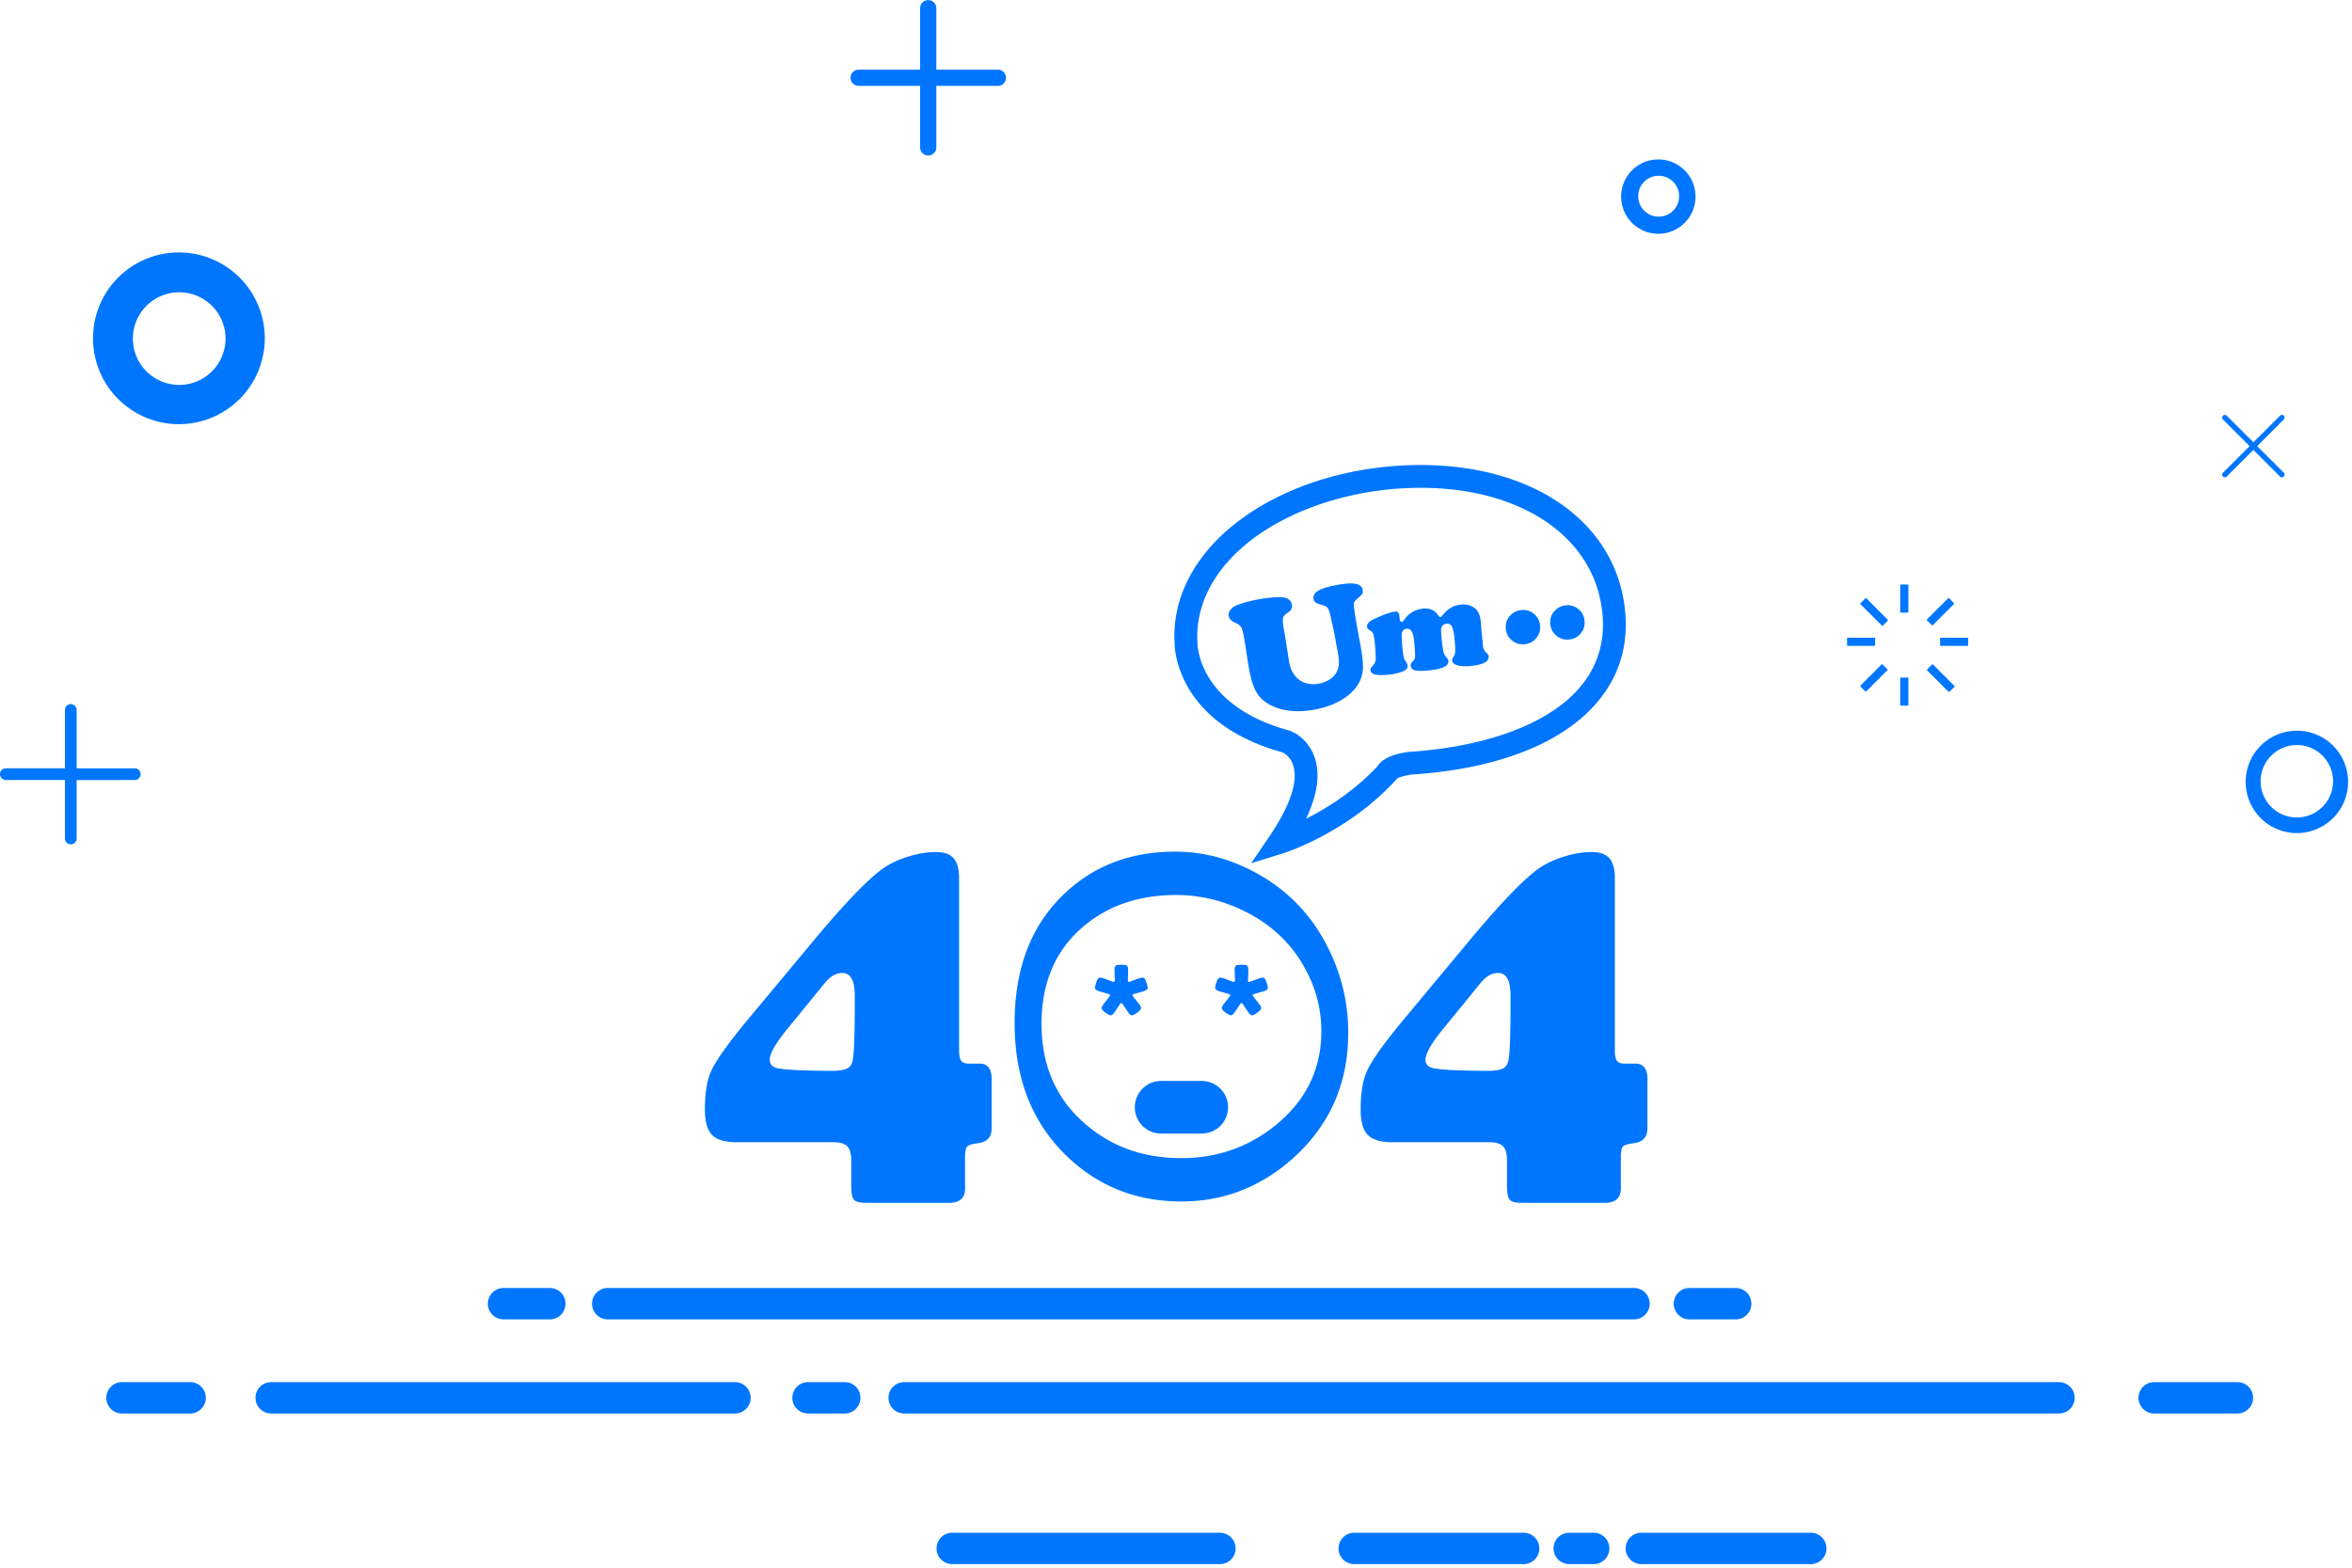 <?xml version="1.0" standalone="no"?><!DOCTYPE svg PUBLIC "-//W3C//DTD SVG 1.1//EN" "http://www.w3.org/Graphics/SVG/1.1/DTD/svg11.dtd"><svg t="1716538320936" class="icon" viewBox="0 0 1536 1024" version="1.1" xmlns="http://www.w3.org/2000/svg" p-id="4622" xmlns:xlink="http://www.w3.org/1999/xlink" width="384" height="256"><path d="M396.878 841.303h670.225a10.24 10.24 0 0 1 0 20.497H396.878a10.24 10.24 0 0 1 0-20.497z m-219.778 61.492h302.896a10.24 10.24 0 0 1 0 20.489H177.1a10.24 10.24 0 1 1 0-20.489z m413.384 0h754.159a10.24 10.24 0 0 1 0 20.489H590.484a10.24 10.24 0 1 1 0-20.489z m-510.811 0h44.501a10.24 10.24 0 0 1 0 20.489H79.664a10.24 10.24 0 1 1 0-20.489z m1023.627-61.492h30.225a10.24 10.24 0 0 1 0 20.497h-30.225a10.24 10.24 0 0 1 0-20.497z m303.495 61.492h54.367a10.24 10.24 0 0 1 0 20.489h-54.367a10.24 10.24 0 1 1 0-20.489z m-334.891 98.373h110.644a10.24 10.24 0 0 1 0 20.497h-110.644a10.24 10.24 0 1 1 0-20.497z m-47.095 0h15.967a10.24 10.24 0 0 1 0 20.497h-15.967a10.24 10.24 0 1 1 0-20.497z m-402.918 0h174.809a10.24 10.24 0 0 1 0 20.497H621.88a10.24 10.24 0 1 1 0-20.497z m262.491 0h110.653a10.24 10.24 0 1 1 0 20.497h-110.644a10.24 10.24 0 1 1 0-20.497zM328.852 841.303h30.225a10.24 10.24 0 1 1 0 20.497h-30.225a10.24 10.24 0 0 1 0-20.497z m198.838 61.492h23.986a10.24 10.24 0 0 1 0 20.489h-23.986a10.24 10.24 0 1 1 0-20.489zM626.35 573.874v112.154c0 3.35 0.451 5.649 1.38 6.882 0.92 1.241 2.621 1.866 5.111 1.866h6.812c5.085-0.087 7.723 2.977 7.949 9.242v32.959c0 5.727-2.916 8.964-8.765 9.745-3.792 0.417-6.161 1.128-7.125 2.1-0.981 0.955-1.475 3.306-1.475 6.968V774.942c0.434 6.821-2.69 10.396-9.416 10.735h-55.487c-3.888 0-6.448-0.686-7.637-2.039-1.189-1.354-1.779-4.252-1.779-8.695v-16.705c0-4.539-0.868-7.697-2.603-9.502-1.718-1.77-4.747-2.655-9.077-2.655h-63.288c-7.585 0-12.904-1.605-15.985-4.79-3.089-3.193-4.617-8.687-4.617-16.488 0-10.379 1.232-18.484 3.723-24.324 3.037-7.255 11.741-19.482 26.121-36.682l41.22-49.49c20.671-24.784 35.918-40.578 45.768-47.382 4.434-3.037 9.806-5.511 16.141-7.463 6.335-1.961 12.245-2.924 17.781-2.924 5.406 0 9.303 1.354 11.681 4.053 2.386 2.708 3.558 7.142 3.558 13.303z m-68.157 84.228v-7.958c0-9.719-2.708-14.605-8.131-14.605-4.087 0-7.94 2.222-11.498 6.665l-24.993 30.668c-7.255 8.982-10.873 15.412-10.873 19.317 0 2.812 1.51 4.625 4.547 5.432 3.029 0.807 10.552 1.388 22.545 1.701l12.826 0.174c5.511 0 9.242-0.633 11.195-1.874 1.953-1.258 3.089-3.705 3.41-7.376 0.651-5.953 0.972-16.679 0.972-32.143z m496.414-84.228v112.154c0 3.35 0.451 5.649 1.388 6.882 0.911 1.241 2.612 1.866 5.103 1.866h6.821c5.077-0.087 7.723 2.977 7.958 9.242v32.959c0 5.727-2.933 8.964-8.773 9.745-3.792 0.417-6.161 1.128-7.151 2.1-0.955 0.955-1.441 3.306-1.441 6.968V774.942c0.417 6.821-2.716 10.396-9.416 10.735h-55.504c-3.905 0-6.448-0.686-7.619-2.039-1.206-1.354-1.805-4.252-1.805-8.695v-16.705c0-4.539-0.859-7.697-2.586-9.502-1.736-1.77-4.764-2.655-9.086-2.655h-63.288c-7.576 0-12.895-1.605-15.985-4.79-3.098-3.193-4.625-8.687-4.625-16.488 0-10.379 1.232-18.484 3.732-24.324 3.037-7.255 11.741-19.482 26.138-36.682l41.203-49.49c20.671-24.784 35.909-40.578 45.768-47.382 4.443-3.037 9.823-5.511 16.141-7.463 6.335-1.961 12.245-2.924 17.781-2.924 5.406 0 9.303 1.354 11.672 4.053 2.378 2.708 3.575 7.142 3.575 13.303z m-68.148 84.228v-7.958c0-9.719-2.716-14.605-8.131-14.605-4.113 0-7.94 2.222-11.507 6.665l-24.993 30.668c-7.246 8.982-10.882 15.412-10.882 19.317 0 2.812 1.519 4.625 4.556 5.432 3.029 0.807 10.535 1.388 22.554 1.701l12.809 0.174c5.537 0 9.242-0.633 11.212-1.874 1.935-1.258 3.081-3.705 3.402-7.376 0.651-5.953 0.981-16.679 0.981-32.143z m-118.168-36.968a121.544 121.544 0 0 1 12.193 53.543c0 34.608-13.225 62.915-39.667 84.992-20.263 16.748-43.329 25.114-69.268 25.114-28.637 0-53.022-9.346-73.147-28.012-23.864-22.085-35.788-51.53-35.788-88.446 0-35.996 10.9-64.217 32.681-84.723 19.248-18.224 43.277-27.31 72.175-27.31 17.686 0 34.703 4.304 51.096 12.965 22.19 11.611 38.756 28.88 49.725 51.877zM771.549 756.502c21.756 0 41.099-6.318 58.099-18.875 22.19-16.67 33.263-37.94 33.263-63.957 0-14.232-3.393-27.7-10.223-40.3-9.19-17.26-23.083-30.286-41.706-38.999a98.894 98.894 0 0 0-42.869-9.771c-24.212 0-44.388 6.838-60.52 20.523-18.276 15.429-27.405 36.656-27.405 63.757 0 27.743 9.997 49.976 30.008 66.499 16.887 14.067 37.333 21.122 61.353 21.122z m-50.341-117.291l5.259 1.961a4.139 4.139 0 0 0 0.929 0.234c0.364 0 0.555-0.391 0.651-1.145l0.026-0.234-0.234-5.632v-0.434c0-1.684 0.243-2.725 0.746-3.159 0.503-0.399 1.736-0.625 3.688-0.625 1.675 0 2.803 0.148 3.358 0.373 0.547 0.269 0.894 0.781 1.007 1.631 0.087 0.72 0.139 1.458 0.104 2.213l-0.2 5.632c0 0.911 0.234 1.38 0.694 1.38a3.905 3.905 0 0 0 0.894-0.234l5.241-1.961a8.938 8.938 0 0 1 2.699-0.642c0.555 0 0.998 0.148 1.336 0.512 0.321 0.347 0.668 1.024 1.041 2.031 0.668 1.77 1.007 3.133 1.076 4.113 0.043 0.989-1.076 1.822-3.384 2.465l-5.415 1.527c-0.746 0.226-1.137 0.521-1.137 0.911 0 0.174 0.174 0.495 0.538 0.955l3.497 4.391c1.024 1.354 1.562 2.343 1.562 3.011 0 0.772-0.92 1.762-2.69 3.081-1.588 1.085-2.681 1.631-3.272 1.631-0.764 0-1.71-0.807-2.829-2.491l-3.107-4.677c-0.382-0.529-0.729-0.816-1.015-0.816-0.26 0-0.59 0.286-0.981 0.816l-3.089 4.677c-1.119 1.684-2.048 2.491-2.855 2.491-0.599 0-1.684-0.547-3.246-1.631-1.779-1.276-2.699-2.282-2.699-3.081 0-0.651 0.547-1.649 1.605-3.011l3.454-4.4c0.347-0.451 0.529-0.772 0.529-0.955 0-0.373-0.399-0.677-1.145-0.903l-5.363-1.527c-2.256-0.642-3.376-1.441-3.376-2.386 0-1.041 0.399-2.569 1.232-4.686 0.529-1.362 1.276-2.022 2.222-2.022 0.625 0 1.519 0.208 2.647 0.616z m78.475 0l5.25 1.961a4.313 4.313 0 0 0 0.92 0.234c0.373 0 0.581-0.391 0.677-1.145l0.017-0.234-0.243-5.632v-0.434c0-1.684 0.26-2.725 0.746-3.159 0.521-0.399 1.744-0.625 3.705-0.625 1.675 0 2.786 0.148 3.341 0.373 0.555 0.269 0.894 0.781 0.998 1.631 0.104 0.72 0.156 1.458 0.139 2.213l-0.217 5.632c0 0.911 0.234 1.38 0.694 1.38 0.165 0 0.451-0.087 0.903-0.234l5.233-1.961c1.198-0.434 2.109-0.642 2.69-0.642 0.573 0 1.015 0.148 1.345 0.512 0.312 0.347 0.668 1.024 1.05 2.031 0.642 1.77 0.998 3.133 1.041 4.113 0.069 0.989-1.041 1.822-3.358 2.465l-5.406 1.527c-0.755 0.226-1.154 0.521-1.154 0.911 0 0.174 0.174 0.495 0.538 0.955l3.497 4.391c1.024 1.354 1.553 2.343 1.553 3.011 0 0.772-0.894 1.762-2.699 3.081-1.562 1.085-2.647 1.631-3.246 1.631-0.755 0-1.718-0.807-2.855-2.491l-3.089-4.677c-0.373-0.529-0.712-0.816-0.998-0.816s-0.607 0.286-0.981 0.816l-3.098 4.677c-1.111 1.684-2.057 2.491-2.846 2.491-0.607 0-1.692-0.547-3.254-1.631-1.788-1.276-2.69-2.282-2.69-3.081 0-0.651 0.538-1.649 1.597-3.011l3.445-4.4c0.347-0.451 0.547-0.772 0.547-0.955 0-0.373-0.408-0.677-1.154-0.903l-5.363-1.527c-2.256-0.642-3.376-1.441-3.376-2.386 0-1.041 0.408-2.569 1.215-4.686 0.555-1.362 1.293-2.022 2.23-2.022 0.625 0 1.527 0.208 2.655 0.616z m2.326 84.089a17.148 17.148 0 0 1-17.165 17.122h-26.555a17.148 17.148 0 0 1-17.182-17.122c0-9.546 7.68-17.226 17.182-17.226h26.555a17.182 17.182 0 0 1 17.165 17.226z m15.082-159.449l11.958-17.599c16.844-24.802 17.79-38.704 15.603-45.993-1.77-5.927-6.005-8.305-7.055-8.808-69.858-19.265-70.491-68.929-70.491-71.038-1.892-29.939 13.217-58.767 42.548-80.67 27.396-20.454 64.399-33.08 104.222-35.58a222.85 222.85 0 0 1 13.772-0.434c76.401 0 130.213 39.684 133.91 98.755 3.645 58.108-49.898 97.731-139.776 103.45-3.541 0.486-7.697 1.614-9.372 2.499l-0.087 0.226-0.955 1.041c-31.588 34.469-72.235 47.33-73.954 47.859l-20.324 6.292z m110.557-245.213c-4.217 0-8.53 0.139-12.843 0.408-36.421 2.282-71.498 14.18-96.23 32.638-25.166 18.796-38.157 43.043-36.569 68.296 0.026 2.091 1.137 41.194 60.025 57.231l0.616 0.191c1.206 0.451 11.845 4.721 16.106 17.998 3.454 10.804 1.501 24.003-5.823 39.415 13.416-6.777 31.406-17.911 46.818-34.495 3.575-5.84 12.861-8.227 20.341-9.199 63.861-4.027 130.265-29.149 126.594-87.708-3.176-50.705-51.018-84.784-119.044-84.784z m-41.515 90.077l2.404 13.164c1.458 7.958 1.909 13.694 1.319 17.2-1.284 7.48-5.962 13.546-14.067 18.258-4.894 2.89-10.648 4.972-17.269 6.161-11.55 2.117-21.296 1.059-29.245-3.159-3.879-2.083-6.786-4.773-8.721-8.131-1.97-3.298-3.558-8.348-4.79-15.065-0.495-2.603-1.18-6.968-2.091-13-0.668-4.261-1.137-7.073-1.388-8.444-0.555-2.994-1.145-4.999-1.796-6.083-0.66-1.05-1.822-1.961-3.541-2.708-2.655-1.102-4.165-2.603-4.513-4.521a4.92 4.92 0 0 1 1.154-4.053c0.981-1.293 2.447-2.326 4.348-3.098 3.818-1.475 8.426-2.751 13.815-3.732 5.944-1.093 10.952-1.536 15.039-1.38 4.009 0.191 6.283 1.77 6.838 4.825a4.495 4.495 0 0 1-0.998 3.931c-0.208 0.278-1.215 1.024-2.951 2.274a4.296 4.296 0 0 0-1.84 3.176c-0.174 1.406 0.026 3.627 0.59 6.682 0.59 3.15 1.684 9.962 3.28 20.393 0.955 6.222 3.471 10.631 7.619 13.225 3.358 2.117 7.298 2.777 11.837 1.953 2.872-0.521 5.38-1.553 7.524-3.02 2.152-1.501 3.662-3.298 4.556-5.328 0.72-1.579 1.102-3.272 1.128-5.077a35.935 35.935 0 0 0-0.738-7.142l-2.178-11.863c-1.857-9.095-3.081-14.371-3.714-15.855-0.633-1.519-2.013-2.543-4.148-3.081-2.031-0.477-3.454-1.024-4.252-1.562a3.532 3.532 0 0 1-1.493-2.343c-0.399-2.161 0.599-3.983 3.003-5.441 2.386-1.458 6.43-2.708 12.114-3.758 5.563-0.998 9.685-1.258 12.366-0.746 2.681 0.521 4.209 1.84 4.617 3.966 0.174 1.041 0.113 1.84-0.234 2.421-0.33 0.599-1.336 1.545-2.959 2.951-1.736 1.432-2.603 2.751-2.629 4.079-0.052 1.267 0.607 5.927 1.996 13.937z m25.166-9.259c1.519-0.156 2.386 0.833 2.621 2.985l0.061 0.686 0.069 1.05c0.156 1.432 0.668 2.109 1.519 2.013 0.443-0.052 1.085-0.694 1.935-1.944 1.267-1.788 2.933-3.315 5.007-4.513 2.083-1.215 4.278-1.909 6.561-2.169 4.46-0.469 7.706 0.824 9.806 3.879 0.781 1.128 1.397 1.684 1.822 1.623 0.286-0.017 0.911-0.625 1.9-1.805 3.107-3.758 6.838-5.866 11.255-6.335 3.428-0.364 6.335 0.295 8.721 1.944 2.508 1.736 3.957 4.556 4.382 8.504 0.087 0.842 0.226 2.291 0.382 4.322 0.017 0.694 0.2 2.777 0.581 6.3 0.234 2.23 0.382 3.775 0.451 4.686 0.043 0.581 0.069 0.981 0.104 1.241a6.769 6.769 0 0 0 2.065 4.287c0.712 0.686 1.163 1.154 1.336 1.406 0.174 0.234 0.286 0.581 0.338 0.998 0.347 3.419-3.471 5.554-11.49 6.387-3.541 0.391-6.43 0.252-8.704-0.364-2.256-0.633-3.463-1.605-3.61-2.994a2.794 2.794 0 0 1 0.087-1.25c0.121-0.304 0.555-1.111 1.302-2.395 0.712-1.172 0.729-4.86 0.087-11.047-0.391-3.575-0.911-6.057-1.562-7.411-0.781-1.605-2.031-2.343-3.784-2.143a3.567 3.567 0 0 0-2.248 1.076 3.818 3.818 0 0 0-1.128 2.187c-0.139 0.989 0 3.558 0.417 7.715 0.555 4.469 0.989 7.168 1.293 8.114 0.304 0.929 1.111 2.187 2.447 3.766a2.777 2.777 0 0 1 0.555 1.475c0.338 3.185-3.645 5.198-11.924 6.075-4.981 0.512-8.374 0.512-10.179-0.026a3.211 3.211 0 0 1-2.43-2.916 2.994 2.994 0 0 1 0.113-1.432c0.156-0.269 0.686-0.955 1.597-2.013a4.261 4.261 0 0 0 0.972-1.692c0.13-0.521 0.156-1.432 0.087-2.742-0.13-2.951-0.338-5.901-0.66-8.886-0.547-5.233-2.169-7.697-4.816-7.402-2.005 0.2-3.072 1.432-3.211 3.705-0.095 2.143 0.069 5.181 0.469 9.095 0.33 2.916 0.581 4.842 0.798 5.727a8.539 8.539 0 0 0 1.284 2.734c0.764 1.076 1.198 1.996 1.258 2.69 0.174 1.744-0.903 3.063-3.246 3.992-2.577 0.998-5.432 1.649-8.591 1.979-4.113 0.451-7.159 0.451-9.147 0-1.987-0.443-3.055-1.38-3.211-2.794a2.491 2.491 0 0 1 0.243-1.415c0.2-0.391 0.738-1.033 1.553-1.918a6.769 6.769 0 0 0 1.588-4.756c-0.052-3.315-0.26-6.743-0.642-10.292-0.278-2.525-0.59-4.278-0.955-5.268a4.183 4.183 0 0 0-1.874-2.239 8.878 8.878 0 0 1-1.684-1.224 2.525 2.525 0 0 1-0.486-1.302c-0.174-1.762 1.076-3.324 3.749-4.66 6.491-3.141 11.394-4.92 14.753-5.294z m82.085-0.963c3.003-0.338 5.727 0.443 8.157 2.274 2.456 1.892 3.862 4.487 4.217 7.836a10.587 10.587 0 0 1-2.517 8.261 10.952 10.952 0 0 1-7.48 3.94 10.969 10.969 0 0 1-8.123-2.282 10.839 10.839 0 0 1-4.235-7.68c-0.338-3.289 0.495-6.092 2.508-8.4 1.996-2.291 4.487-3.627 7.463-3.948z m29.054-3.107c2.994-0.304 5.71 0.46 8.131 2.291 2.482 1.883 3.879 4.487 4.226 7.828 0.338 3.115-0.503 5.892-2.508 8.27-1.996 2.326-4.469 3.645-7.48 3.948a11.064 11.064 0 0 1-8.123-2.291 10.821 10.821 0 0 1-4.235-7.68c-0.338-3.298 0.495-6.092 2.517-8.4 1.987-2.3 4.478-3.61 7.472-3.966zM116.831 277.061a56.086 56.086 0 1 1 0-112.18 56.086 56.086 0 0 1 0 112.18z m0.2-25.643a30.251 30.251 0 1 0 0-60.503 30.251 30.251 0 0 0 0 60.503z m534.649-205.928a5.294 5.294 0 1 1 0 10.596h-40.196v40.196a5.294 5.294 0 0 1-10.596 0V56.086H560.683a5.294 5.294 0 0 1 0-10.587h40.205V5.294a5.294 5.294 0 0 1 10.587 0v40.205z m-563.66 456.374a3.827 3.827 0 0 1-0.017 7.654l-37.949 0.017v38.148a3.827 3.827 0 1 1-7.654 0v-38.183L3.818 509.483a3.818 3.818 0 0 1 0.017-7.654l38.574 0.017v-38.088a3.827 3.827 0 0 1 7.663 0v38.114z m1403.444-193.085a1.753 1.753 0 1 1-2.482 2.482l-17.382-17.382-17.391 17.382a1.753 1.753 0 0 1-2.482-2.482l17.382-17.382-17.382-17.391a1.753 1.753 0 0 1 2.482-2.482l17.391 17.382 17.382-17.382a1.753 1.753 0 1 1 2.482 2.482l-17.382 17.391z m-262.786 99.536c-4.469-4.46-8.921-8.938-13.407-13.381-0.495-0.486-0.46-0.746 0.017-1.198 1.093-1.041 2.126-2.135 3.211-3.228l0.555 0.521 13.546 13.529c0.451 0.451 0.408 0.694-0.017 1.102-1.076 1.041-2.117 2.135-3.228 3.28-0.295-0.269-0.495-0.434-0.677-0.625z m33.749 25.782l14.041 14.067c0.035 0.035 0.052 0.078 0.148 0.252-1.18 1.163-2.352 2.343-3.558 3.471-0.095 0.087-0.521-0.035-0.677-0.191-1.979-1.935-3.931-3.905-5.892-5.858l-7.654-7.663-0.529-0.555c0.095-0.139 0.165-0.278 0.26-0.382 1.041-1.041 2.074-2.065 3.098-3.107 0.26-0.26 0.46-0.347 0.764-0.035z m-1.067-25.964c-0.903-0.972-1.866-1.9-2.812-2.829-0.26-0.26-0.356-0.46-0.052-0.764l13.841-13.824c0.061-0.061 0.139-0.095 0.304-0.208 1.172 1.18 2.317 2.317 3.436 3.48 0.087 0.087 0.052 0.347 0.009 0.495-0.035 0.113-0.174 0.2-0.26 0.286-4.46 4.46-8.921 8.904-13.364 13.373-0.434 0.443-0.686 0.434-1.102-0.009z m-31.675 26.103c0.911 0.972 1.866 1.892 2.82 2.82 0.26 0.26 0.347 0.46 0.043 0.772l-13.833 13.815c-0.061 0.061-0.148 0.104-0.304 0.217-1.18-1.18-2.326-2.317-3.445-3.48-0.087-0.087-0.052-0.347 0-0.503 0.026-0.113 0.174-0.191 0.26-0.286 4.452-4.452 8.912-8.895 13.355-13.364 0.434-0.443 0.694-0.434 1.102 0z m16.601-43.208c0 2.794-0.017 5.589 0.009 8.383 0.009 0.607-0.174 0.798-0.781 0.781a78.032 78.032 0 0 0-3.931-0.009c-0.434 0-0.633-0.095-0.633-0.581V382.438c0-0.469 0.148-0.625 0.607-0.607 1.362 0.017 2.716 0.026 4.061 0 0.547-0.026 0.677 0.174 0.677 0.677-0.017 2.838-0.009 5.675-0.009 8.513z m-21.695 26.26a75.021 75.021 0 0 0 0 3.992c0 0.46-0.156 0.607-0.607 0.607-5.727-0.017-11.446-0.017-17.156 0-0.495 0-0.59-0.208-0.59-0.642 0.026-1.354 0.026-2.708 0-4.053-0.009-0.503 0.156-0.651 0.651-0.651 2.829 0.017 5.667 0.009 8.504 0.009 2.812 0 5.632 0.017 8.444-0.009 0.573 0 0.781 0.139 0.755 0.746z m60.746-0.035c-0.035 1.345-0.026 2.699 0 4.053 0 0.434-0.148 0.573-0.581 0.573h-17.148c-0.521 0-0.633-0.2-0.625-0.668 0.026-1.328 0.035-2.664 0-3.992-0.017-0.529 0.165-0.677 0.686-0.677 2.829 0.017 5.667 0.009 8.504 0.009 2.82 0 5.632 0.017 8.444-0.009 0.538 0 0.738 0.139 0.72 0.712z m-39.051 34.452c0 2.838-0.017 5.675 0 8.504 0.009 0.555-0.148 0.738-0.703 0.72a93.132 93.132 0 0 0-4.061 0c-0.434 0-0.573-0.148-0.573-0.581v-17.156c0-0.451 0.139-0.625 0.607-0.607 1.354 0.017 2.708 0.026 4.053 0 0.538-0.026 0.694 0.156 0.686 0.677-0.026 2.812-0.009 5.632-0.009 8.444z m253.726 92.464a33.436 33.436 0 1 1 0-66.881 33.436 33.436 0 0 1 0 66.881z m-0.026-10.205a23.656 23.656 0 1 0 0-47.312 23.656 23.656 0 0 0 0 47.312z m-416.994-381.266a24.281 24.281 0 1 1 0-48.562 24.281 24.281 0 0 1 0 48.562z m-0.26-11.177a13.364 13.364 0 1 0 0-26.711 13.364 13.364 0 0 0 0 26.711z" fill="#0076FF" p-id="4623"></path></svg>